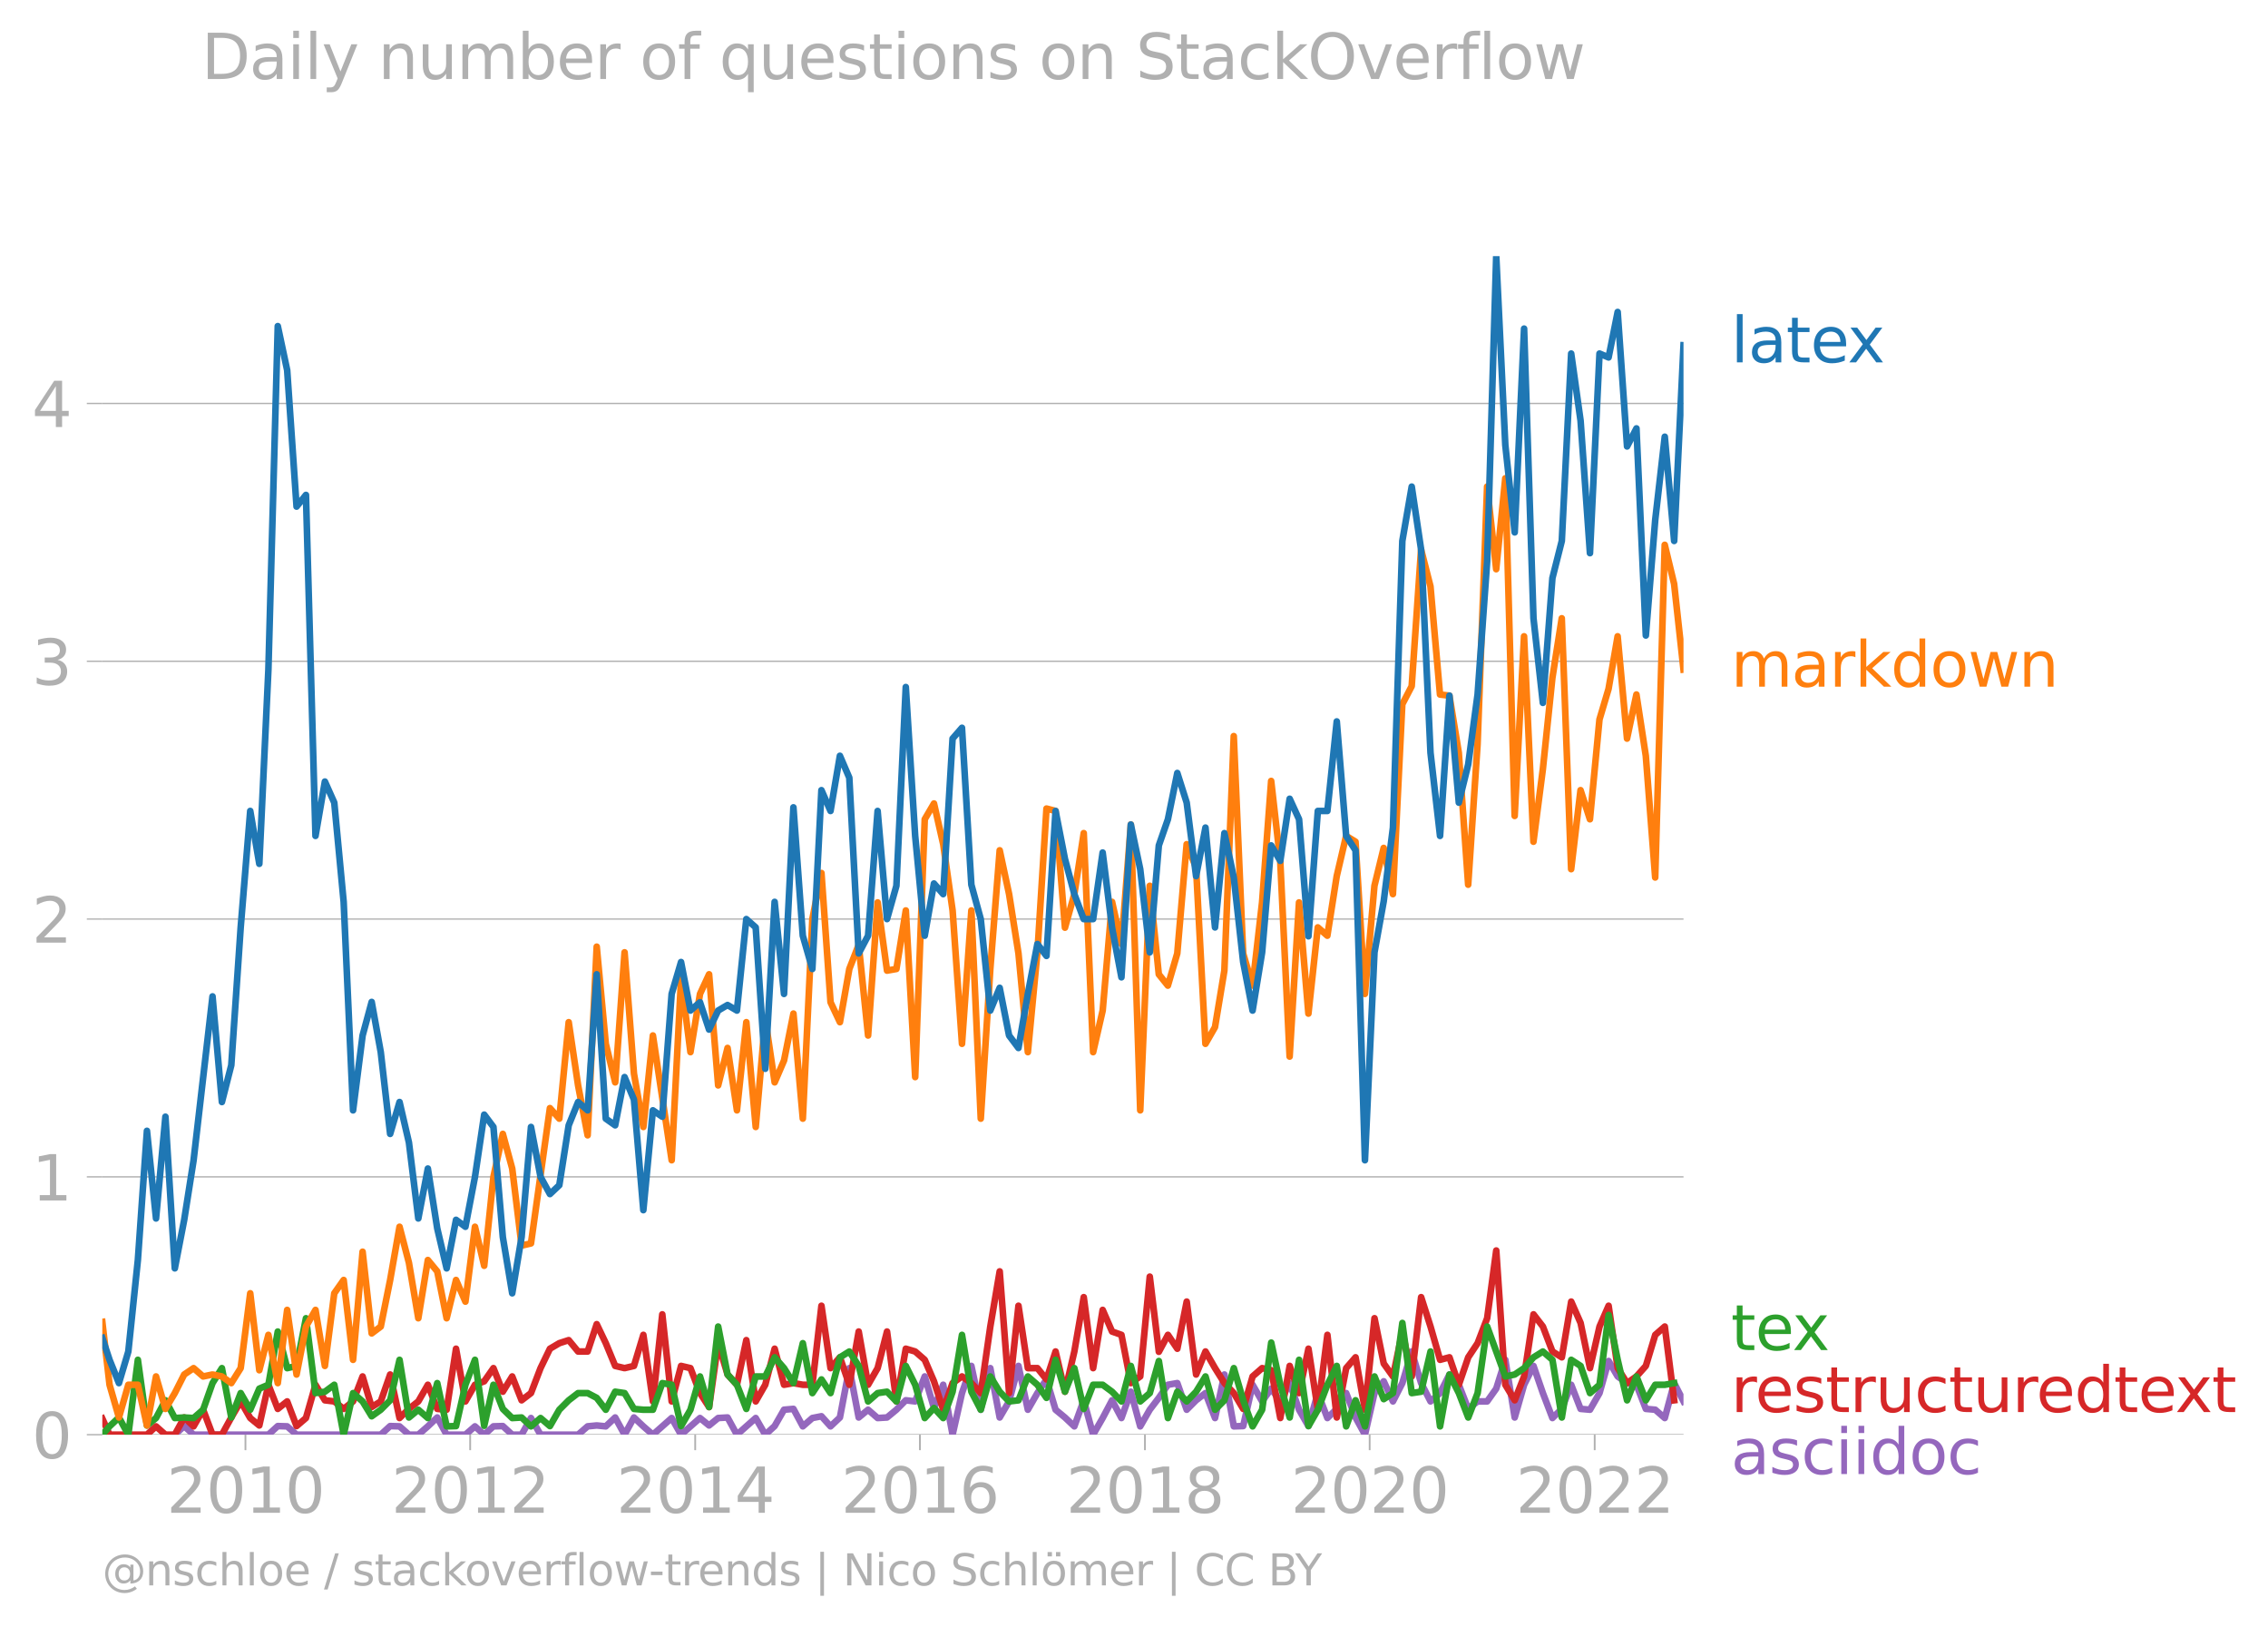 <svg xmlns="http://www.w3.org/2000/svg" xmlns:xlink="http://www.w3.org/1999/xlink" width="682.985" height="489.969" viewBox="0 0 512.239 367.477"><defs><style>*{stroke-linejoin:round;stroke-linecap:butt}</style></defs><g id="figure_1"><path id="patch_1" d="M0 367.477h512.239V0H0v367.477z" style="fill:none"/><g id="axes_1"><path id="patch_2" d="M23.108 323.95h357.12V57.838H23.108V323.95z" style="fill:none"/><g id="matplotlib.axis_1"><g id="xtick_1"><g id="line2d_1"><defs><path id="m59751dc616" d="M0 0v3.5" style="stroke:#b0b0b0;stroke-width:.4"/></defs><use xlink:href="#m59751dc616" x="55.437" y="323.95" style="fill:#b0b0b0;stroke:#b0b0b0;stroke-width:.4"/></g><g id="text_1" style="fill:#b0b0b0" transform="matrix(.14 0 0 -.14 37.622 341.588)"><defs><path id="DejaVuSans-32" d="M1228 531h2203V0H469v531q359 372 979 998 621 627 780 809 303 340 423 576 121 236 121 464 0 372-261 606-261 235-680 235-297 0-627-103-329-103-704-313v638q381 153 712 231 332 78 607 78 725 0 1156-363 431-362 431-968 0-288-108-546-107-257-392-607-78-91-497-524-418-433-1181-1211z" transform="scale(.016)"/><path id="DejaVuSans-30" d="M2034 4250q-487 0-733-480-245-479-245-1442 0-959 245-1439 246-480 733-480 491 0 736 480 246 480 246 1439 0 963-246 1442-245 480-736 480zm0 500q785 0 1199-621 414-620 414-1801 0-1178-414-1799Q2819-91 2034-91q-784 0-1198 620-414 621-414 1799 0 1181 414 1801 414 621 1198 621z" transform="scale(.016)"/><path id="DejaVuSans-31" d="M794 531h1031v3560L703 3866v575l1116 225h631V531h1031V0H794v531z" transform="scale(.016)"/></defs><use xlink:href="#DejaVuSans-32"/><use xlink:href="#DejaVuSans-30" x="63.623"/><use xlink:href="#DejaVuSans-31" x="127.246"/><use xlink:href="#DejaVuSans-30" x="190.869"/></g></g><g id="xtick_2"><use xlink:href="#m59751dc616" id="line2d_2" x="106.191" y="323.95" style="fill:#b0b0b0;stroke:#b0b0b0;stroke-width:.4"/><g id="text_2" style="fill:#b0b0b0" transform="matrix(.14 0 0 -.14 88.376 341.588)"><use xlink:href="#DejaVuSans-32"/><use xlink:href="#DejaVuSans-30" x="63.623"/><use xlink:href="#DejaVuSans-31" x="127.246"/><use xlink:href="#DejaVuSans-32" x="190.869"/></g></g><g id="xtick_3"><use xlink:href="#m59751dc616" id="line2d_3" x="157.014" y="323.95" style="fill:#b0b0b0;stroke:#b0b0b0;stroke-width:.4"/><g id="text_3" style="fill:#b0b0b0" transform="matrix(.14 0 0 -.14 139.2 341.588)"><defs><path id="DejaVuSans-34" d="M2419 4116 825 1625h1594v2491zm-166 550h794V1625h666v-525h-666V0h-628v1100H313v609l1940 2957z" transform="scale(.016)"/></defs><use xlink:href="#DejaVuSans-32"/><use xlink:href="#DejaVuSans-30" x="63.623"/><use xlink:href="#DejaVuSans-31" x="127.246"/><use xlink:href="#DejaVuSans-34" x="190.869"/></g></g><g id="xtick_4"><use xlink:href="#m59751dc616" id="line2d_4" x="207.768" y="323.95" style="fill:#b0b0b0;stroke:#b0b0b0;stroke-width:.4"/><g id="text_4" style="fill:#b0b0b0" transform="matrix(.14 0 0 -.14 189.953 341.588)"><defs><path id="DejaVuSans-36" d="M2113 2584q-425 0-674-291-248-290-248-796 0-503 248-796 249-292 674-292t673 292q248 293 248 796 0 506-248 796-248 291-673 291zm1253 1979v-575q-238 112-480 171-242 60-480 60-625 0-955-422-329-422-376-1275 184 272 462 417 279 145 613 145 703 0 1111-427 408-426 408-1160 0-719-425-1154Q2819-91 2113-91q-810 0-1238 620-428 621-428 1799 0 1106 525 1764t1409 658q238 0 480-47t505-140z" transform="scale(.016)"/></defs><use xlink:href="#DejaVuSans-32"/><use xlink:href="#DejaVuSans-30" x="63.623"/><use xlink:href="#DejaVuSans-31" x="127.246"/><use xlink:href="#DejaVuSans-36" x="190.869"/></g></g><g id="xtick_5"><use xlink:href="#m59751dc616" id="line2d_5" x="258.592" y="323.95" style="fill:#b0b0b0;stroke:#b0b0b0;stroke-width:.4"/><g id="text_5" style="fill:#b0b0b0" transform="matrix(.14 0 0 -.14 240.777 341.588)"><defs><path id="DejaVuSans-38" d="M2034 2216q-450 0-708-241-257-241-257-662 0-422 257-663 258-241 708-241t709 242q260 243 260 662 0 421-258 662-257 241-711 241zm-631 268q-406 100-633 378-226 279-226 679 0 559 398 884 399 325 1092 325 697 0 1094-325t397-884q0-400-227-679-226-278-629-378 456-106 710-416 255-309 255-755 0-679-414-1042Q2806-91 2034-91q-771 0-1186 362-414 363-414 1042 0 446 256 755 257 310 713 416zm-231 997q0-362 226-565 227-203 636-203 407 0 636 203 230 203 230 565 0 363-230 566-229 203-636 203-409 0-636-203-226-203-226-566z" transform="scale(.016)"/></defs><use xlink:href="#DejaVuSans-32"/><use xlink:href="#DejaVuSans-30" x="63.623"/><use xlink:href="#DejaVuSans-31" x="127.246"/><use xlink:href="#DejaVuSans-38" x="190.869"/></g></g><g id="xtick_6"><use xlink:href="#m59751dc616" id="line2d_6" x="309.346" y="323.95" style="fill:#b0b0b0;stroke:#b0b0b0;stroke-width:.4"/><g id="text_6" style="fill:#b0b0b0" transform="matrix(.14 0 0 -.14 291.53 341.588)"><use xlink:href="#DejaVuSans-32"/><use xlink:href="#DejaVuSans-30" x="63.623"/><use xlink:href="#DejaVuSans-32" x="127.246"/><use xlink:href="#DejaVuSans-30" x="190.869"/></g></g><g id="xtick_7"><use xlink:href="#m59751dc616" id="line2d_7" x="360.169" y="323.95" style="fill:#b0b0b0;stroke:#b0b0b0;stroke-width:.4"/><g id="text_7" style="fill:#b0b0b0" transform="matrix(.14 0 0 -.14 342.354 341.588)"><use xlink:href="#DejaVuSans-32"/><use xlink:href="#DejaVuSans-30" x="63.623"/><use xlink:href="#DejaVuSans-32" x="127.246"/><use xlink:href="#DejaVuSans-32" x="190.869"/></g></g></g><g id="matplotlib.axis_2"><g id="ytick_1"><path id="line2d_8" d="M23.108 323.95h357.12" clip-path="url(#p56051dfee3)" style="fill:none;stroke:#b0b0b0;stroke-width:.3;stroke-linecap:square"/><g id="line2d_9"><defs><path id="m3b81b434ee" d="M0 0h-3.5" style="stroke:#b0b0b0;stroke-width:.3"/></defs><use xlink:href="#m3b81b434ee" x="23.108" y="323.95" style="fill:#b0b0b0;stroke:#b0b0b0;stroke-width:.3"/></g><use xlink:href="#DejaVuSans-30" id="text_8" style="fill:#b0b0b0" transform="matrix(.14 0 0 -.14 7.2 329.269)"/></g><g id="ytick_2"><path id="line2d_10" d="M23.108 265.738h357.12" clip-path="url(#p56051dfee3)" style="fill:none;stroke:#b0b0b0;stroke-width:.3;stroke-linecap:square"/><use xlink:href="#m3b81b434ee" id="line2d_11" x="23.108" y="265.738" style="fill:#b0b0b0;stroke:#b0b0b0;stroke-width:.3"/><use xlink:href="#DejaVuSans-31" id="text_9" style="fill:#b0b0b0" transform="matrix(.14 0 0 -.14 7.2 271.057)"/></g><g id="ytick_3"><path id="line2d_12" d="M23.108 207.526h357.12" clip-path="url(#p56051dfee3)" style="fill:none;stroke:#b0b0b0;stroke-width:.3;stroke-linecap:square"/><use xlink:href="#m3b81b434ee" id="line2d_13" x="23.108" y="207.526" style="fill:#b0b0b0;stroke:#b0b0b0;stroke-width:.3"/><use xlink:href="#DejaVuSans-32" id="text_10" style="fill:#b0b0b0" transform="matrix(.14 0 0 -.14 7.2 212.845)"/></g><g id="ytick_4"><path id="line2d_14" d="M23.108 149.314h357.12" clip-path="url(#p56051dfee3)" style="fill:none;stroke:#b0b0b0;stroke-width:.3;stroke-linecap:square"/><use xlink:href="#m3b81b434ee" id="line2d_15" x="23.108" y="149.314" style="fill:#b0b0b0;stroke:#b0b0b0;stroke-width:.3"/><g id="text_11" style="fill:#b0b0b0" transform="matrix(.14 0 0 -.14 7.2 154.633)"><defs><path id="DejaVuSans-33" d="M2597 2516q453-97 707-404 255-306 255-756 0-690-475-1069Q2609-91 1734-91q-293 0-604 58T488 141v609q262-153 574-231 313-78 654-78 593 0 904 234t311 681q0 413-289 645-289 233-804 233h-544v519h569q465 0 712 186t247 536q0 359-255 551-254 193-729 193-260 0-557-57-297-56-653-174v562q360 100 674 150t592 50q719 0 1137-327 419-326 419-882 0-388-222-655t-631-370z" transform="scale(.016)"/></defs><use xlink:href="#DejaVuSans-33"/></g></g><g id="ytick_5"><path id="line2d_16" d="M23.108 91.102h357.12" clip-path="url(#p56051dfee3)" style="fill:none;stroke:#b0b0b0;stroke-width:.3;stroke-linecap:square"/><use xlink:href="#m3b81b434ee" id="line2d_17" x="23.108" y="91.102" style="fill:#b0b0b0;stroke:#b0b0b0;stroke-width:.3"/><use xlink:href="#DejaVuSans-34" id="text_12" style="fill:#b0b0b0" transform="matrix(.14 0 0 -.14 7.2 96.42)"/></g></g><path id="line2d_18" d="m39.48 323.95 2.121-1.94 2.12 1.94h16.896l2.12-1.94 2.12.062 2.121 1.878h19.016l2.12-1.94 2.12.062 2.121 1.878h2.12l2.156-1.878 2.12-2.003 2.121 3.88h4.241l2.156-1.877 2.085 1.878 2.086-1.878 2.12-.063 2.121 1.94h2.12l2.121-3.755 2.156 3.756h8.482l2.155-1.878 2.051-.201 2.051.201 2.12-2.003 2.121 3.88 2.12-3.88 2.121 2.003 2.156 1.878 4.24-3.756 2.121 3.756 4.276-3.756 2.051 1.677 2.051-1.677 2.12-.125 2.121 3.88 4.241-3.755 2.156 3.756 2.12-1.94 2.12-3.694 2.121-.187 2.12 3.943 2.156-1.878 2.051-.402 2.051 2.28 2.12-2.003 2.121-11.142 2.12 11.142 2.121-1.753 2.156 1.878 2.12-.125 2.12-1.753 2.121-2.128 2.12.25 2.156-5.633 2.086 7.123 2.086-5.245 2.12 11.267 2.12-9.39 2.121-6.133 2.12 9.89 2.156-9.39 2.12 11.142 2.121-3.63 2.12-8.012 2.121 9.89 2.156-3.756 2.05-3.085 2.052 6.84 2.12 1.753 2.12 2.003 2.121-5.884 2.12 7.762 2.156-3.756 2.12-4.006 2.121 4.006 2.12-5.946 2.121 7.824 2.156-3.756 2.05-2.682 2.052-2.951 2.12-.376 2.12 6.01 2.121-2.129 2.12-1.627 2.156 5.633 2.12-9.827 2.121 11.705 2.12-.063 2.121-9.326 2.155 3.756 2.052-2.884 2.05 2.884 2.121-4.132 2.12 6.01 2.121 3.692 2.12-7.448 2.156 5.633 2.12-2.065 2.121-3.568 2.12 5.508 2.121 3.88 2.155-9.388 2.086-2.655 2.086 4.533 2.12-4.132 2.121-7.135 2.12 7.135 2.121 4.132 2.155-1.878 2.121-4.194 2.12 2.316 2.121 5.446 2.12-1.69h2.156l2.051-2.884 2.051-6.505 2.12 13.019 2.121-7.386 2.12-4.256 2.121 6.134 2.155 5.633 2.121-2.065 2.12-5.446 2.121 5.446 2.12.187 2.156-3.755 2.05-7.243 2.052 3.487 2.12 1.502 2.121.376 2.12 5.446 2.121.187 2.155 1.878 2.121-7.887 2.12 4.132h0" clip-path="url(#p56051dfee3)" style="fill:none;stroke:#9467bd;stroke-width:1.5;stroke-linecap:square"/><path id="line2d_19" d="m23.108 320.312 1.633 3.638h8.448l2.05-1.878 2.121 1.878h2.12l2.121-3.881 2.12 2.003 2.156-3.756 2.12 5.634h2.121l2.12-3.881 2.121-3.63 2.156 3.755 2.05 1.677 2.052-9.188 2.12 5.446 2.12-1.69 2.121 5.57 2.12-1.815 2.156-7.511 2.12 3.505 2.121.25 2.12 1.69 2.121-1.69 2.156-5.633 2.05 6.908 2.052-1.274 2.12-6.072 2.12 9.827 2.121-2.065 2.12-1.69 2.156-3.756 2.12 5.446 2.121.187 2.12-13.77 2.121 11.893 2.156-3.756 2.085-.777 2.086-2.979 2.12 5.32 2.121-3.442 2.12 5.383 2.121-1.627 2.156-5.634 2.12-4.381 2.12-1.252 2.121-.689 2.12 2.567h2.156l2.051-6.17 2.051 4.292 2.12 5.133 2.121.5 2.12-.5 2.121-7.01 2.156 15.022 2.12-19.655 2.12 19.655 2.121-8.012 2.12.5 2.156 5.634 2.051 3.152 2.051-14.42 2.12 7.074 2.121 2.316 2.12-10.078 2.121 13.834 2.156-3.756 2.12-8.137 2.12 8.137 2.121-.376 2.12.376h2.156l2.051-17.84 2.051 14.084 2.12-2.44 2.121 6.196 2.12-12.018 2.121 12.018 2.156-3.756 2.12-8.262 2.12 15.774 2.121-11.893 2.12.626 2.156 1.878 2.086 4.856 2.086 6.41 2.12-6.009 2.12-1.502 2.121 1.502 2.12 2.254 2.156-15.023 2.12-12.456 2.121 27.479 2.12-19.717 2.121 14.083h2.156l2.05 2.549 2.052-6.304 2.12 9.076 2.12-9.076 2.121-12.269 2.12 16.024 2.156-13.144 2.12 4.882 2.121.751 2.12 10.891 2.121-1.502 2.156-22.534 2.05 16.968 2.052-3.823 2.12 3.13 2.12-10.641 2.121 16.462 2.12-5.195 2.156 3.755 2.12 3.38 2.121 2.254 2.12 3.568 2.121-7.324 2.155-1.878 2.052.47 2.05 10.797 2.121-11.767 2.12 6.134 2.121-10.015 2.12 13.77 2.156-16.9 2.12 18.653 2.121-11.142 2.12-2.44 2.121 11.83 2.155-20.656 2.086 10.23 2.086 2.914 2.12-10.14 2.121 10.14 2.12-17.902 2.121 6.635 2.155 7.512 2.121-.564 2.12 6.197 2.121-6.197 2.12-3.192 2.156-5.633 2.051-15.291 2.051 30.313 2.12 3.505 2.121-5.383 2.12-14.02 2.121 2.753 2.155 5.634 2.121 1.314 2.12-12.581 2.121 4.82 2.12 10.202 2.156-9.389 2.05-4.694 2.052 14.083 2.12 3.38 2.121-1.502 2.12-2.378 2.121-7.01 2.155-1.879 2.121 16.65h0" clip-path="url(#p56051dfee3)" style="fill:none;stroke:#d62728;stroke-width:1.5;stroke-linecap:square"/><path id="line2d_20" d="m23.108 323.95 1.633-1.878 2.12-2.003 2.121 3.88 2.156-16.9 2.05 14.822 2.052-1.677 2.12-4.006 2.12 4.006 2.121-.125 2.12.125 2.156-1.878 2.12-6.009 2.121-3.38 2.12 11.142 2.121-5.508 2.156 3.755 2.05-4.761 2.052-.872 2.12-12.018 2.12 8.262 2.121-.5 2.12-10.766 2.156 16.9 2.12-.313 2.121-1.565 2.12 11.267 2.121-9.39 2.156 1.879 2.05 3.353 2.052-1.476 2.12-2.128 2.12-9.138 2.121 13.019 2.12-1.753 2.156 1.878 2.12-7.887 2.121 9.765 2.12-.063 2.121-9.326 2.156-5.633 2.085 14.893 2.086-9.26 2.12 5.446 2.121 2.065 2.12-.125 2.121 2.003 2.156-1.878 2.12 1.815 2.12-3.693 2.121-2.128 2.12-1.627h2.156l2.051 1.073 2.051 2.682 2.12-4.068 2.121.313 2.12 3.568 2.121.187h2.156l2.12-6.009 2.12.376 2.121 9.326 2.12-3.693 2.156-7.51 2.051 6.907 2.051-18.175 2.12 10.829 2.121 2.316 2.12 5.446 2.121-7.324h2.156l2.12-4.319 2.12 2.441 2.121 3.38 2.12-9.013 2.156 11.267 2.051-3.085 2.051 3.085 2.12-8.075 2.121-1.314 2.12 3.255 2.121 8.012 2.156-1.878 2.12-.313 2.12 2.19 2.121-8.011 2.12 4.256 2.156 7.511 2.086-2.266 2.086 2.266 2.12-5.946 2.12-12.832 2.121 12.832 2.12 4.068 2.156-7.51 2.12 3.442 2.121 2.19 2.12-.25 2.121-5.383 2.156 1.878 2.05 2.95 2.052-8.583 2.12 7.198 2.12-5.32 2.121 9.2 2.12-5.445h2.156l2.12 1.565 2.121 2.19 2.12-8.011 2.121 8.012 2.156-1.878 2.05-7.243 2.052 12.876 2.12-5.946 2.12 2.19 2.121-2.19 2.12-3.443 2.156 7.511 2.12-2.128 2.121-7.26 2.12 7.26 2.121 5.884 2.155-3.756 2.052-15.156 2.05 9.523 2.121 7.386 2.12-13.02 2.121 14.96 2.12-3.693 2.156-5.633 2.12-4.256 2.121 13.645 2.12-5.884 2.121 5.884 2.155-11.267 2.086 5.116 2.086-1.36 2.12-15.836 2.121 15.836 2.12-.313 2.121-9.076 2.155 16.9 2.121-11.705 2.12 4.194 2.121 5.508 2.12-5.508 2.156-15.023 4.102 11.267 2.12-.438 2.121-1.44 2.12-2.44 2.121-1.315 2.155 1.878 2.121 13.019 2.12-13.02 2.121 1.378 2.12 6.134 2.156-1.878 2.05-15.76 2.052 10.127 2.12 9.138 2.121-5.383 2.12 5.383 2.121-3.505h2.155l2.121-.376h0" clip-path="url(#p56051dfee3)" style="fill:none;stroke:#2ca02c;stroke-width:1.5;stroke-linecap:square"/><g id="text_13" style="fill:#1f77b4" transform="matrix(.14 0 0 -.14 390.941 81.82)"><defs><path id="DejaVuSans-6c" d="M603 4863h575V0H603v4863z" transform="scale(.016)"/><path id="DejaVuSans-61" d="M2194 1759q-697 0-966-159t-269-544q0-306 202-486 202-179 548-179 479 0 768 339t289 901v128h-572zm1147 238V0h-575v531q-197-318-491-470T1556-91q-537 0-855 302-317 302-317 808 0 590 395 890 396 300 1180 300h807v57q0 397-261 614t-733 217q-300 0-585-72-284-72-546-216v532q315 122 612 182 297 61 578 61 760 0 1135-394 375-393 375-1193z" transform="scale(.016)"/><path id="DejaVuSans-74" d="M1172 4494v-994h1184v-447H1172V1153q0-428 117-550t477-122h590V0h-590q-666 0-919 248-253 249-253 905v1900H172v447h422v994h578z" transform="scale(.016)"/><path id="DejaVuSans-65" d="M3597 1894v-281H953q38-594 358-905t892-311q331 0 642 81t618 244V178Q3153 47 2828-22t-659-69q-838 0-1327 487-489 488-489 1320 0 859 464 1363 464 505 1252 505 706 0 1117-455 411-454 411-1235zm-575 169q-6 471-264 752-258 282-683 282-481 0-770-272t-333-766l2050 4z" transform="scale(.016)"/><path id="DejaVuSans-78" d="M3513 3500 2247 1797 3578 0h-678L1881 1375 863 0H184l1360 1831L300 3500h678l928-1247 928 1247h679z" transform="scale(.016)"/></defs><use xlink:href="#DejaVuSans-6c"/><use xlink:href="#DejaVuSans-61" x="27.783"/><use xlink:href="#DejaVuSans-74" x="89.063"/><use xlink:href="#DejaVuSans-65" x="128.271"/><use xlink:href="#DejaVuSans-78" x="188.045"/></g><g id="text_14" style="fill:#ff7f0e" transform="matrix(.14 0 0 -.14 390.941 155.055)"><defs><path id="DejaVuSans-6d" d="M3328 2828q216 388 516 572t706 184q547 0 844-383 297-382 297-1088V0h-578v2094q0 503-179 746-178 244-543 244-447 0-707-297-259-296-259-809V0h-578v2094q0 506-178 748t-550 242q-441 0-701-298-259-298-259-808V0H581v3500h578v-544q197 322 472 475t653 153q382 0 649-194 267-193 395-562z" transform="scale(.016)"/><path id="DejaVuSans-72" d="M2631 2963q-97 56-211 82-114 27-251 27-488 0-749-317t-261-911V0H581v3500h578v-544q182 319 472 473 291 155 707 155 59 0 131-8 72-7 159-23l3-590z" transform="scale(.016)"/><path id="DejaVuSans-6b" d="M581 4863h578V1991l1716 1509h734L1753 1863 3688 0h-750L1159 1709V0H581v4863z" transform="scale(.016)"/><path id="DejaVuSans-64" d="M2906 2969v1894h575V0h-575v525q-181-312-458-464-276-152-664-152-634 0-1033 506-398 507-398 1332t398 1331q399 506 1033 506 388 0 664-152 277-151 458-463zM947 1747q0-634 261-995t717-361q456 0 718 361 263 361 263 995t-263 995q-262 361-718 361t-717-361q-261-361-261-995z" transform="scale(.016)"/><path id="DejaVuSans-6f" d="M1959 3097q-462 0-731-361t-269-989q0-628 267-989 268-361 733-361 460 0 728 362 269 363 269 988 0 622-269 986-268 364-728 364zm0 487q750 0 1178-488 429-487 429-1349 0-859-429-1349Q2709-91 1959-91q-753 0-1180 489-426 490-426 1349 0 862 426 1349 427 488 1180 488z" transform="scale(.016)"/><path id="DejaVuSans-77" d="M269 3500h575l719-2731 715 2731h678l719-2731 716 2731h575L4050 0h-678l-753 2869L1863 0h-679L269 3500z" transform="scale(.016)"/><path id="DejaVuSans-6e" d="M3513 2113V0h-575v2094q0 497-194 743-194 247-581 247-466 0-735-297-269-296-269-809V0H581v3500h578v-544q207 316 486 472 280 156 646 156 603 0 912-373 310-373 310-1098z" transform="scale(.016)"/></defs><use xlink:href="#DejaVuSans-6d"/><use xlink:href="#DejaVuSans-61" x="97.412"/><use xlink:href="#DejaVuSans-72" x="158.691"/><use xlink:href="#DejaVuSans-6b" x="199.805"/><use xlink:href="#DejaVuSans-64" x="257.715"/><use xlink:href="#DejaVuSans-6f" x="321.191"/><use xlink:href="#DejaVuSans-77" x="382.373"/><use xlink:href="#DejaVuSans-6e" x="464.16"/></g><g id="text_15" style="fill:#2ca02c" transform="matrix(.14 0 0 -.14 390.941 304.841)"><use xlink:href="#DejaVuSans-74"/><use xlink:href="#DejaVuSans-65" x="39.209"/><use xlink:href="#DejaVuSans-78" x="98.982"/></g><g id="text_16" style="fill:#d62728" transform="matrix(.14 0 0 -.14 390.941 318.841)"><defs><path id="DejaVuSans-73" d="M2834 3397v-544q-243 125-506 187-262 63-544 63-428 0-642-131t-214-394q0-200 153-314t616-217l197-44q612-131 870-370t258-667q0-488-386-773Q2250-91 1575-91q-281 0-586 55T347 128v594q319-166 628-249 309-82 613-82 406 0 624 139 219 139 219 392 0 234-158 359-157 125-692 241l-200 47q-534 112-772 345-237 233-237 639 0 494 350 762 350 269 994 269 318 0 599-47 282-46 519-140z" transform="scale(.016)"/><path id="DejaVuSans-75" d="M544 1381v2119h575V1403q0-497 193-746 194-248 582-248 465 0 735 297 271 297 271 810v1984h575V0h-575v538q-209-319-486-474-276-155-642-155-603 0-916 375-312 375-312 1097zm1447 2203z" transform="scale(.016)"/><path id="DejaVuSans-63" d="M3122 3366v-538q-244 135-489 202t-495 67q-560 0-870-355-309-354-309-995t309-996q310-354 870-354 250 0 495 67t489 202V134Q2881 22 2623-34q-257-57-548-57-791 0-1257 497-465 497-465 1341 0 856 470 1346 471 491 1290 491 265 0 518-55 253-54 491-163z" transform="scale(.016)"/></defs><use xlink:href="#DejaVuSans-72"/><use xlink:href="#DejaVuSans-65" x="38.863"/><use xlink:href="#DejaVuSans-73" x="100.387"/><use xlink:href="#DejaVuSans-74" x="152.486"/><use xlink:href="#DejaVuSans-72" x="191.695"/><use xlink:href="#DejaVuSans-75" x="232.809"/><use xlink:href="#DejaVuSans-63" x="296.188"/><use xlink:href="#DejaVuSans-74" x="351.168"/><use xlink:href="#DejaVuSans-75" x="390.377"/><use xlink:href="#DejaVuSans-72" x="453.756"/><use xlink:href="#DejaVuSans-65" x="492.619"/><use xlink:href="#DejaVuSans-64" x="554.143"/><use xlink:href="#DejaVuSans-74" x="617.619"/><use xlink:href="#DejaVuSans-65" x="656.828"/><use xlink:href="#DejaVuSans-78" x="716.602"/><use xlink:href="#DejaVuSans-74" x="775.781"/></g><g id="text_17" style="fill:#9467bd" transform="matrix(.14 0 0 -.14 390.941 332.841)"><defs><path id="DejaVuSans-69" d="M603 3500h575V0H603v3500zm0 1363h575v-729H603v729z" transform="scale(.016)"/></defs><use xlink:href="#DejaVuSans-61"/><use xlink:href="#DejaVuSans-73" x="61.279"/><use xlink:href="#DejaVuSans-63" x="113.379"/><use xlink:href="#DejaVuSans-69" x="168.359"/><use xlink:href="#DejaVuSans-69" x="196.143"/><use xlink:href="#DejaVuSans-64" x="223.926"/><use xlink:href="#DejaVuSans-6f" x="287.402"/><use xlink:href="#DejaVuSans-63" x="348.584"/></g><g id="text_18" style="fill:#b0b0b0" transform="matrix(.097 0 0 -.097 23.108 357.986)"><defs><path id="DejaVuSans-40" d="M2381 1678q0-447 222-702 222-254 610-254 384 0 604 256 221 256 221 700 0 438-225 695-225 258-607 258-378 0-602-256-223-256-223-697zm1703-934q-187-241-429-355t-564-114q-538 0-874 389t-336 1014q0 625 337 1015 338 391 873 391 322 0 565-117 244-117 428-354v409h447V722q457 69 714 417 258 349 258 902 0 334-99 628-98 294-298 544-325 409-792 626t-1017 217q-384 0-738-102-353-101-653-301-490-319-767-836-276-517-276-1120 0-497 179-932 180-434 521-765 328-325 759-495 431-171 922-171 403 0 792 136t714 389l281-347q-390-303-851-464t-936-161q-578 0-1091 205-512 205-912 595Q841 78 631 592q-209 514-209 1105 0 569 212 1084 213 516 607 907 403 396 931 607t1119 211q662 0 1229-272 568-271 952-771 234-307 357-666 124-359 124-744 0-822-497-1297T4084 263v481z" transform="scale(.016)"/><path id="DejaVuSans-68" d="M3513 2113V0h-575v2094q0 497-194 743-194 247-581 247-466 0-735-297-269-296-269-809V0H581v4863h578V2956q207 316 486 472 280 156 646 156 603 0 912-373 310-373 310-1098z" transform="scale(.016)"/><path id="DejaVuSans-2f" d="M1625 4666h531L531-594H0l1625 5260z" transform="scale(.016)"/><path id="DejaVuSans-76" d="M191 3500h609L1894 563l1094 2937h609L2284 0h-781L191 3500z" transform="scale(.016)"/><path id="DejaVuSans-66" d="M2375 4863v-479h-550q-309 0-430-125-120-125-120-450v-309h947v-447h-947V0H697v3053H147v447h550v244q0 584 272 851 272 268 862 268h544z" transform="scale(.016)"/><path id="DejaVuSans-2d" d="M313 2009h1684v-512H313v512z" transform="scale(.016)"/><path id="DejaVuSans-7c" d="M1344 4891v-6400H813v6400h531z" transform="scale(.016)"/><path id="DejaVuSans-4e" d="M628 4666h850L3547 763v3903h612V0h-850L1241 3903V0H628v4666z" transform="scale(.016)"/><path id="DejaVuSans-53" d="M3425 4513v-616q-359 172-678 256-319 85-616 85-515 0-795-200t-280-569q0-310 186-468 186-157 705-254l381-78q706-135 1042-474t336-907q0-679-455-1029Q2797-91 1919-91q-331 0-705 75-373 75-773 222v650q384-215 753-325 369-109 725-109 540 0 834 212 294 213 294 607 0 343-211 537t-692 291l-385 75q-706 140-1022 440-315 300-315 835 0 619 436 975t1201 356q329 0 669-60 341-59 697-177z" transform="scale(.016)"/><path id="DejaVuSans-f6" d="M1959 3097q-462 0-731-361t-269-989q0-628 267-989 268-361 733-361 460 0 728 362 269 363 269 988 0 622-269 986-268 364-728 364zm0 487q750 0 1178-488 429-487 429-1349 0-859-429-1349Q2709-91 1959-91q-753 0-1180 489-426 490-426 1349 0 862 426 1349 427 488 1180 488zm295 1266h634v-631h-634v631zm-1222 0h634v-631h-634v631z" transform="scale(.016)"/><path id="DejaVuSans-43" d="M4122 4306v-665q-319 297-680 443-361 147-767 147-800 0-1225-489t-425-1414q0-922 425-1411t1225-489q406 0 767 147t680 444V359q-331-225-702-338-370-112-782-112-1060 0-1670 648-609 649-609 1771 0 1125 609 1773 610 649 1670 649 418 0 788-111 371-111 696-333z" transform="scale(.016)"/><path id="DejaVuSans-42" d="M1259 2228V519h1013q509 0 754 211 246 211 246 645 0 438-246 645-245 208-754 208H1259zm0 1919V2741h935q462 0 688 173 227 174 227 530 0 353-227 528-226 175-688 175h-935zm-631 519h1613q722 0 1112-300 391-300 391-853 0-429-200-682t-588-315q466-100 724-418 258-317 258-792 0-625-425-966Q3088 0 2303 0H628v4666z" transform="scale(.016)"/><path id="DejaVuSans-59" d="M-13 4666h679l1293-1919 1285 1919h678L2272 2222V0h-634v2222L-13 4666z" transform="scale(.016)"/></defs><use xlink:href="#DejaVuSans-40"/><use xlink:href="#DejaVuSans-6e" x="100"/><use xlink:href="#DejaVuSans-73" x="163.379"/><use xlink:href="#DejaVuSans-63" x="215.479"/><use xlink:href="#DejaVuSans-68" x="270.459"/><use xlink:href="#DejaVuSans-6c" x="333.838"/><use xlink:href="#DejaVuSans-6f" x="361.621"/><use xlink:href="#DejaVuSans-65" x="422.803"/><use xlink:href="#DejaVuSans-20" x="484.326"/><use xlink:href="#DejaVuSans-2f" x="516.113"/><use xlink:href="#DejaVuSans-20" x="549.805"/><use xlink:href="#DejaVuSans-73" x="581.592"/><use xlink:href="#DejaVuSans-74" x="633.691"/><use xlink:href="#DejaVuSans-61" x="672.9"/><use xlink:href="#DejaVuSans-63" x="734.18"/><use xlink:href="#DejaVuSans-6b" x="789.16"/><use xlink:href="#DejaVuSans-6f" x="843.445"/><use xlink:href="#DejaVuSans-76" x="904.627"/><use xlink:href="#DejaVuSans-65" x="963.807"/><use xlink:href="#DejaVuSans-72" x="1025.33"/><use xlink:href="#DejaVuSans-66" x="1066.443"/><use xlink:href="#DejaVuSans-6c" x="1101.648"/><use xlink:href="#DejaVuSans-6f" x="1129.432"/><use xlink:href="#DejaVuSans-77" x="1190.613"/><use xlink:href="#DejaVuSans-2d" x="1272.4"/><use xlink:href="#DejaVuSans-74" x="1308.484"/><use xlink:href="#DejaVuSans-72" x="1347.693"/><use xlink:href="#DejaVuSans-65" x="1386.557"/><use xlink:href="#DejaVuSans-6e" x="1448.08"/><use xlink:href="#DejaVuSans-64" x="1511.459"/><use xlink:href="#DejaVuSans-73" x="1574.936"/><use xlink:href="#DejaVuSans-20" x="1627.035"/><use xlink:href="#DejaVuSans-7c" x="1658.822"/><use xlink:href="#DejaVuSans-20" x="1692.514"/><use xlink:href="#DejaVuSans-4e" x="1724.301"/><use xlink:href="#DejaVuSans-69" x="1799.105"/><use xlink:href="#DejaVuSans-63" x="1826.889"/><use xlink:href="#DejaVuSans-6f" x="1881.869"/><use xlink:href="#DejaVuSans-20" x="1943.051"/><use xlink:href="#DejaVuSans-53" x="1974.838"/><use xlink:href="#DejaVuSans-63" x="2038.314"/><use xlink:href="#DejaVuSans-68" x="2093.295"/><use xlink:href="#DejaVuSans-6c" x="2156.674"/><use xlink:href="#DejaVuSans-f6" x="2184.457"/><use xlink:href="#DejaVuSans-6d" x="2245.639"/><use xlink:href="#DejaVuSans-65" x="2343.051"/><use xlink:href="#DejaVuSans-72" x="2404.574"/><use xlink:href="#DejaVuSans-20" x="2445.688"/><use xlink:href="#DejaVuSans-7c" x="2477.475"/><use xlink:href="#DejaVuSans-20" x="2511.166"/><use xlink:href="#DejaVuSans-43" x="2542.953"/><use xlink:href="#DejaVuSans-43" x="2612.777"/><use xlink:href="#DejaVuSans-20" x="2682.602"/><use xlink:href="#DejaVuSans-42" x="2714.389"/><use xlink:href="#DejaVuSans-59" x="2777.492"/></g><g id="text_19" style="fill:#b0b0b0" transform="matrix(.14 0 0 -.14 45.522 17.838)"><defs><path id="DejaVuSans-44" d="M1259 4147V519h763q966 0 1414 437 448 438 448 1382 0 937-448 1373t-1414 436h-763zm-631 519h1297q1356 0 1990-564 635-564 635-1764 0-1207-638-1773Q3275 0 1925 0H628v4666z" transform="scale(.016)"/><path id="DejaVuSans-79" d="M2059-325q-243-625-475-815-231-191-618-191H506v481h338q237 0 368 113 132 112 291 531l103 262L191 3500h609L1894 763l1094 2737h609L2059-325z" transform="scale(.016)"/><path id="DejaVuSans-62" d="M3116 1747q0 634-261 995t-717 361q-457 0-718-361t-261-995q0-634 261-995t718-361q456 0 717 361t261 995zM1159 2969q182 312 458 463 277 152 661 152 638 0 1036-506 399-506 399-1331T3314 415Q2916-91 2278-91q-384 0-661 152-276 152-458 464V0H581v4863h578V2969z" transform="scale(.016)"/><path id="DejaVuSans-71" d="M947 1747q0-634 261-995t717-361q456 0 718 361 263 361 263 995t-263 995q-262 361-718 361t-717-361q-261-361-261-995zM2906 525q-181-312-458-464-276-152-664-152-634 0-1033 506-398 507-398 1332t398 1331q399 506 1033 506 388 0 664-152 277-151 458-463v531h575v-4831h-575V525z" transform="scale(.016)"/><path id="DejaVuSans-4f" d="M2522 4238q-688 0-1093-513-404-512-404-1397 0-881 404-1394 405-512 1093-512 687 0 1089 512 402 513 402 1394 0 885-402 1397-402 513-1089 513zm0 512q981 0 1568-658 588-658 588-1764 0-1103-588-1761Q3503-91 2522-91q-984 0-1574 656-589 657-589 1763t589 1764q590 658 1574 658z" transform="scale(.016)"/></defs><use xlink:href="#DejaVuSans-44"/><use xlink:href="#DejaVuSans-61" x="77.002"/><use xlink:href="#DejaVuSans-69" x="138.281"/><use xlink:href="#DejaVuSans-6c" x="166.064"/><use xlink:href="#DejaVuSans-79" x="193.848"/><use xlink:href="#DejaVuSans-20" x="253.027"/><use xlink:href="#DejaVuSans-6e" x="284.814"/><use xlink:href="#DejaVuSans-75" x="348.193"/><use xlink:href="#DejaVuSans-6d" x="411.572"/><use xlink:href="#DejaVuSans-62" x="508.984"/><use xlink:href="#DejaVuSans-65" x="572.461"/><use xlink:href="#DejaVuSans-72" x="633.984"/><use xlink:href="#DejaVuSans-20" x="675.098"/><use xlink:href="#DejaVuSans-6f" x="706.885"/><use xlink:href="#DejaVuSans-66" x="768.066"/><use xlink:href="#DejaVuSans-20" x="803.271"/><use xlink:href="#DejaVuSans-71" x="835.059"/><use xlink:href="#DejaVuSans-75" x="898.535"/><use xlink:href="#DejaVuSans-65" x="961.914"/><use xlink:href="#DejaVuSans-73" x="1023.438"/><use xlink:href="#DejaVuSans-74" x="1075.537"/><use xlink:href="#DejaVuSans-69" x="1114.746"/><use xlink:href="#DejaVuSans-6f" x="1142.529"/><use xlink:href="#DejaVuSans-6e" x="1203.711"/><use xlink:href="#DejaVuSans-73" x="1267.09"/><use xlink:href="#DejaVuSans-20" x="1319.189"/><use xlink:href="#DejaVuSans-6f" x="1350.977"/><use xlink:href="#DejaVuSans-6e" x="1412.158"/><use xlink:href="#DejaVuSans-20" x="1475.537"/><use xlink:href="#DejaVuSans-53" x="1507.324"/><use xlink:href="#DejaVuSans-74" x="1570.801"/><use xlink:href="#DejaVuSans-61" x="1610.01"/><use xlink:href="#DejaVuSans-63" x="1671.289"/><use xlink:href="#DejaVuSans-6b" x="1726.27"/><use xlink:href="#DejaVuSans-4f" x="1784.18"/><use xlink:href="#DejaVuSans-76" x="1862.891"/><use xlink:href="#DejaVuSans-65" x="1922.07"/><use xlink:href="#DejaVuSans-72" x="1983.594"/><use xlink:href="#DejaVuSans-66" x="2024.707"/><use xlink:href="#DejaVuSans-6c" x="2059.912"/><use xlink:href="#DejaVuSans-6f" x="2087.695"/><use xlink:href="#DejaVuSans-77" x="2148.877"/></g><path id="line2d_21" d="m23.108 298.482 1.633 14.201 2.12 7.386 2.121-7.386h2.156l2.05 9.188 2.052-11.066 2.12 7.324 2.12-3.568 2.121-4.194 2.12-1.44 2.156 1.878 2.12-.438 2.121.438 2.12 1.502 2.121-3.38 2.156-16.9 2.05 17.37 2.052-7.98 2.12 10.89 2.12-16.524 2.121 14.584 2.12-10.829 2.156-3.755 2.12 12.644 2.121-16.4 2.12-3.004 2.121 18.027 2.156-24.412 2.05 18.443 2.052-1.543 2.12-10.515 2.12-12.018 2.121 8.137 2.12 12.519 2.156-13.145 2.12 2.566 2.121 10.579 2.12-8.638 2.121 4.882 2.156-16.9 2.085 8.806 2.086-20.073 2.12-9.702 2.121 7.824 2.12 17.401 2.121-.5 4.276-30.546 2.12 2.378 2.121-21.782 2.12 14.27 2.156 11.268 2.051-42.586 2.051 21.93 2.12 8.7 2.121-29.356 2.12 27.416 2.121 12.018 2.156-20.656 4.24 28.167 2.121-40.873 2.12 16.462 2.156-13.145 2.051-4.426 2.051 25.082 2.12-8.45 2.121 14.083 2.12-19.904 2.121 23.66 2.156-24.412 2.12 14.334 2.12-4.944 2.121-10.579 2.12 23.723 2.156-45.067 2.051-10.395 2.051 29.173 2.12 4.507 2.121-12.018 2.12-5.446 2.121 20.468 2.156-30.045 2.12 15.398 2.12-.375 2.121-13.208 2.12 37.62 2.156-58.213 2.086-3.561 2.086 9.195 2.12 14.96 2.12 30.107 2.121-30.108 2.12 47.008 2.156-33.8 2.12-26.79 2.121 9.89 2.12 13.394 2.121 22.284 2.156-22.534 2.05-32.46 2.052.537 2.12 26.352 2.12-7.574 2.121-13.77 2.12 49.449 2.156-9.39 2.12-24.536 2.121 9.514 2.12-26.978 2.121 64.534 2.156-50.7L261.72 220l2.052 2.548 2.12-7.26 2.12-24.662 2.121 5.257 2.12 39.81 2.156-3.756 2.12-12.769 2.121-52.954 2.12 49.073 2.121 7.261 2.155-18.778 2.052-27.43 2.05 18.041 2.121 44.191 2.12-34.802 2.121 25.1 2.12-19.466 2.156 1.877 2.12-13.457 2.121-9.076 2.12 1.314 2.121 34.364 2.155-24.411 2.086-8.548 2.086 10.425 2.12-42.876 2.121-4.069 2.12-30.858 2.121 8.325 2.155 24.411 2.121.25 2.12 12.895 2.121 29.794 2.12-31.672 2.156-58.212 2.051 18.644 2.051-20.522 2.12 76.239 2.121-40.56 2.12 46.381 2.121-16.337 2.155-20.656 2.121-13.457 2.12 56.647 2.121-17.84 2.12 6.573 2.156-22.534 2.05-6.907 2.052-11.87 2.12 23.096 2.121-9.952 2.12 13.833 2.121 27.479 2.155-75.112 2.121 8.825 2.12 19.342h0" clip-path="url(#p56051dfee3)" style="fill:none;stroke:#ff7f0e;stroke-width:1.5;stroke-linecap:square"/><path id="line2d_22" d="m23.108 302.12 1.633 4.93 2.12 5.257 2.121-7.135 2.156-20.656 2.05-29.173 2.052 19.784 2.12-22.972 2.12 34.239 2.121-10.954 2.12-13.458 4.277-36.993 2.12 23.849 2.12-8.325 2.121-31.11 2.156-26.289 2.05 11.938 2.052-43.86 2.12-77.554 2.12 9.953 2.121 30.796 2.12-2.63 2.156 76.99 2.12-12.268 2.121 4.758 2.12 22.408 2.121 47.07 2.156-16.9 2.05-7.578 2.052 11.334 2.12 18.465 2.12-7.198 2.121 9.138 2.12 17.15 2.156-11.266 2.12 13.52 2.121 9.014 2.12-10.954 2.121 1.565 2.156-11.267 2.085-14.051 2.086 2.784 2.12 24.85 2.121 12.706 2.12-12.706 2.121-24.85 2.156 11.267 2.12 3.88 2.12-2.002 2.121-13.52 2.12-5.258 2.156 1.877L134.766 220l2.051 32.593 2.12 1.502 2.121-10.89 2.12 5.07 2.121 24.974 2.156-22.534 2.12 1.44 2.12-27.729 2.121-7.198 2.12 10.954 2.156-1.878 2.051 6.17 2.051-4.292 2.12-1.252 2.121 1.252 2.12-20.656 2.121 1.878 2.156 31.922 2.12-37.681 2.12 20.781 2.121-42.125 2.12 28.98 2.156 7.512 2.051-40.373 2.051 4.694 2.12-12.456 2.121 4.945 2.12 39.684 2.121-4.006 2.156-28.167 2.12 24.412 2.12-7.511 2.121-44.88 2.12 33.613 2.156 22.533 2.086-11.784 2.086 2.395 2.12-35.115 2.12-2.44 2.121 35.427 2.12 7.762 2.156 20.656 2.12-5.133 2.121 10.766 2.12 2.817 2.121-12.206 2.156-11.267 2.05 2.683 2.052-32.728 2.12 10.829 2.12 7.95 2.121 5.633h2.12l2.156-15.023 2.12 16.963 2.121 11.204 2.12-34.489 2.121 10.078 2.156 18.778 2.05-24.143 2.052-5.902 2.12-10.453 2.12 6.698 2.121 16.587 2.12-10.954 2.156 22.534 2.12-21.282 2.121 10.015 2.12 19.09 2.121 10.955 2.155-13.145 2.052-24.143 2.05 3.487 2.121-14.02 2.12 4.631 2.121 26.415 2.12-28.293h2.156l2.12-20.217 2.121 25.85 2.12 3.256 2.121 69.98 2.155-46.946 2.086-11.526 2.086-16.641 2.12-64.722 2.121-12.268 2.12 14.209 2.121 45.88 2.155 18.779 2.121-31.673 2.12 24.162 2.121-8.638 2.12-15.774 2.156-30.045 2.051-68.942 2.051 42.653 2.12 19.717 2.121-46.006 2.12 65.41 2.121 19.09 2.155-28.166 2.121-8.388 2.12-42.313 2.121 15.148 2.12 29.92 2.156-45.068 2.05.872 2.052-10.261 2.12 30.358 2.121-4.069 2.12 46.758 2.121-26.102 2.155-18.778 2.121 23.535 2.12-44.19h0" clip-path="url(#p56051dfee3)" style="fill:none;stroke:#1f77b4;stroke-width:1.5;stroke-linecap:square"/></g></g><defs><clipPath id="p56051dfee3"><path d="M23.108 57.838h357.12V323.95H23.108z"/></clipPath></defs></svg>